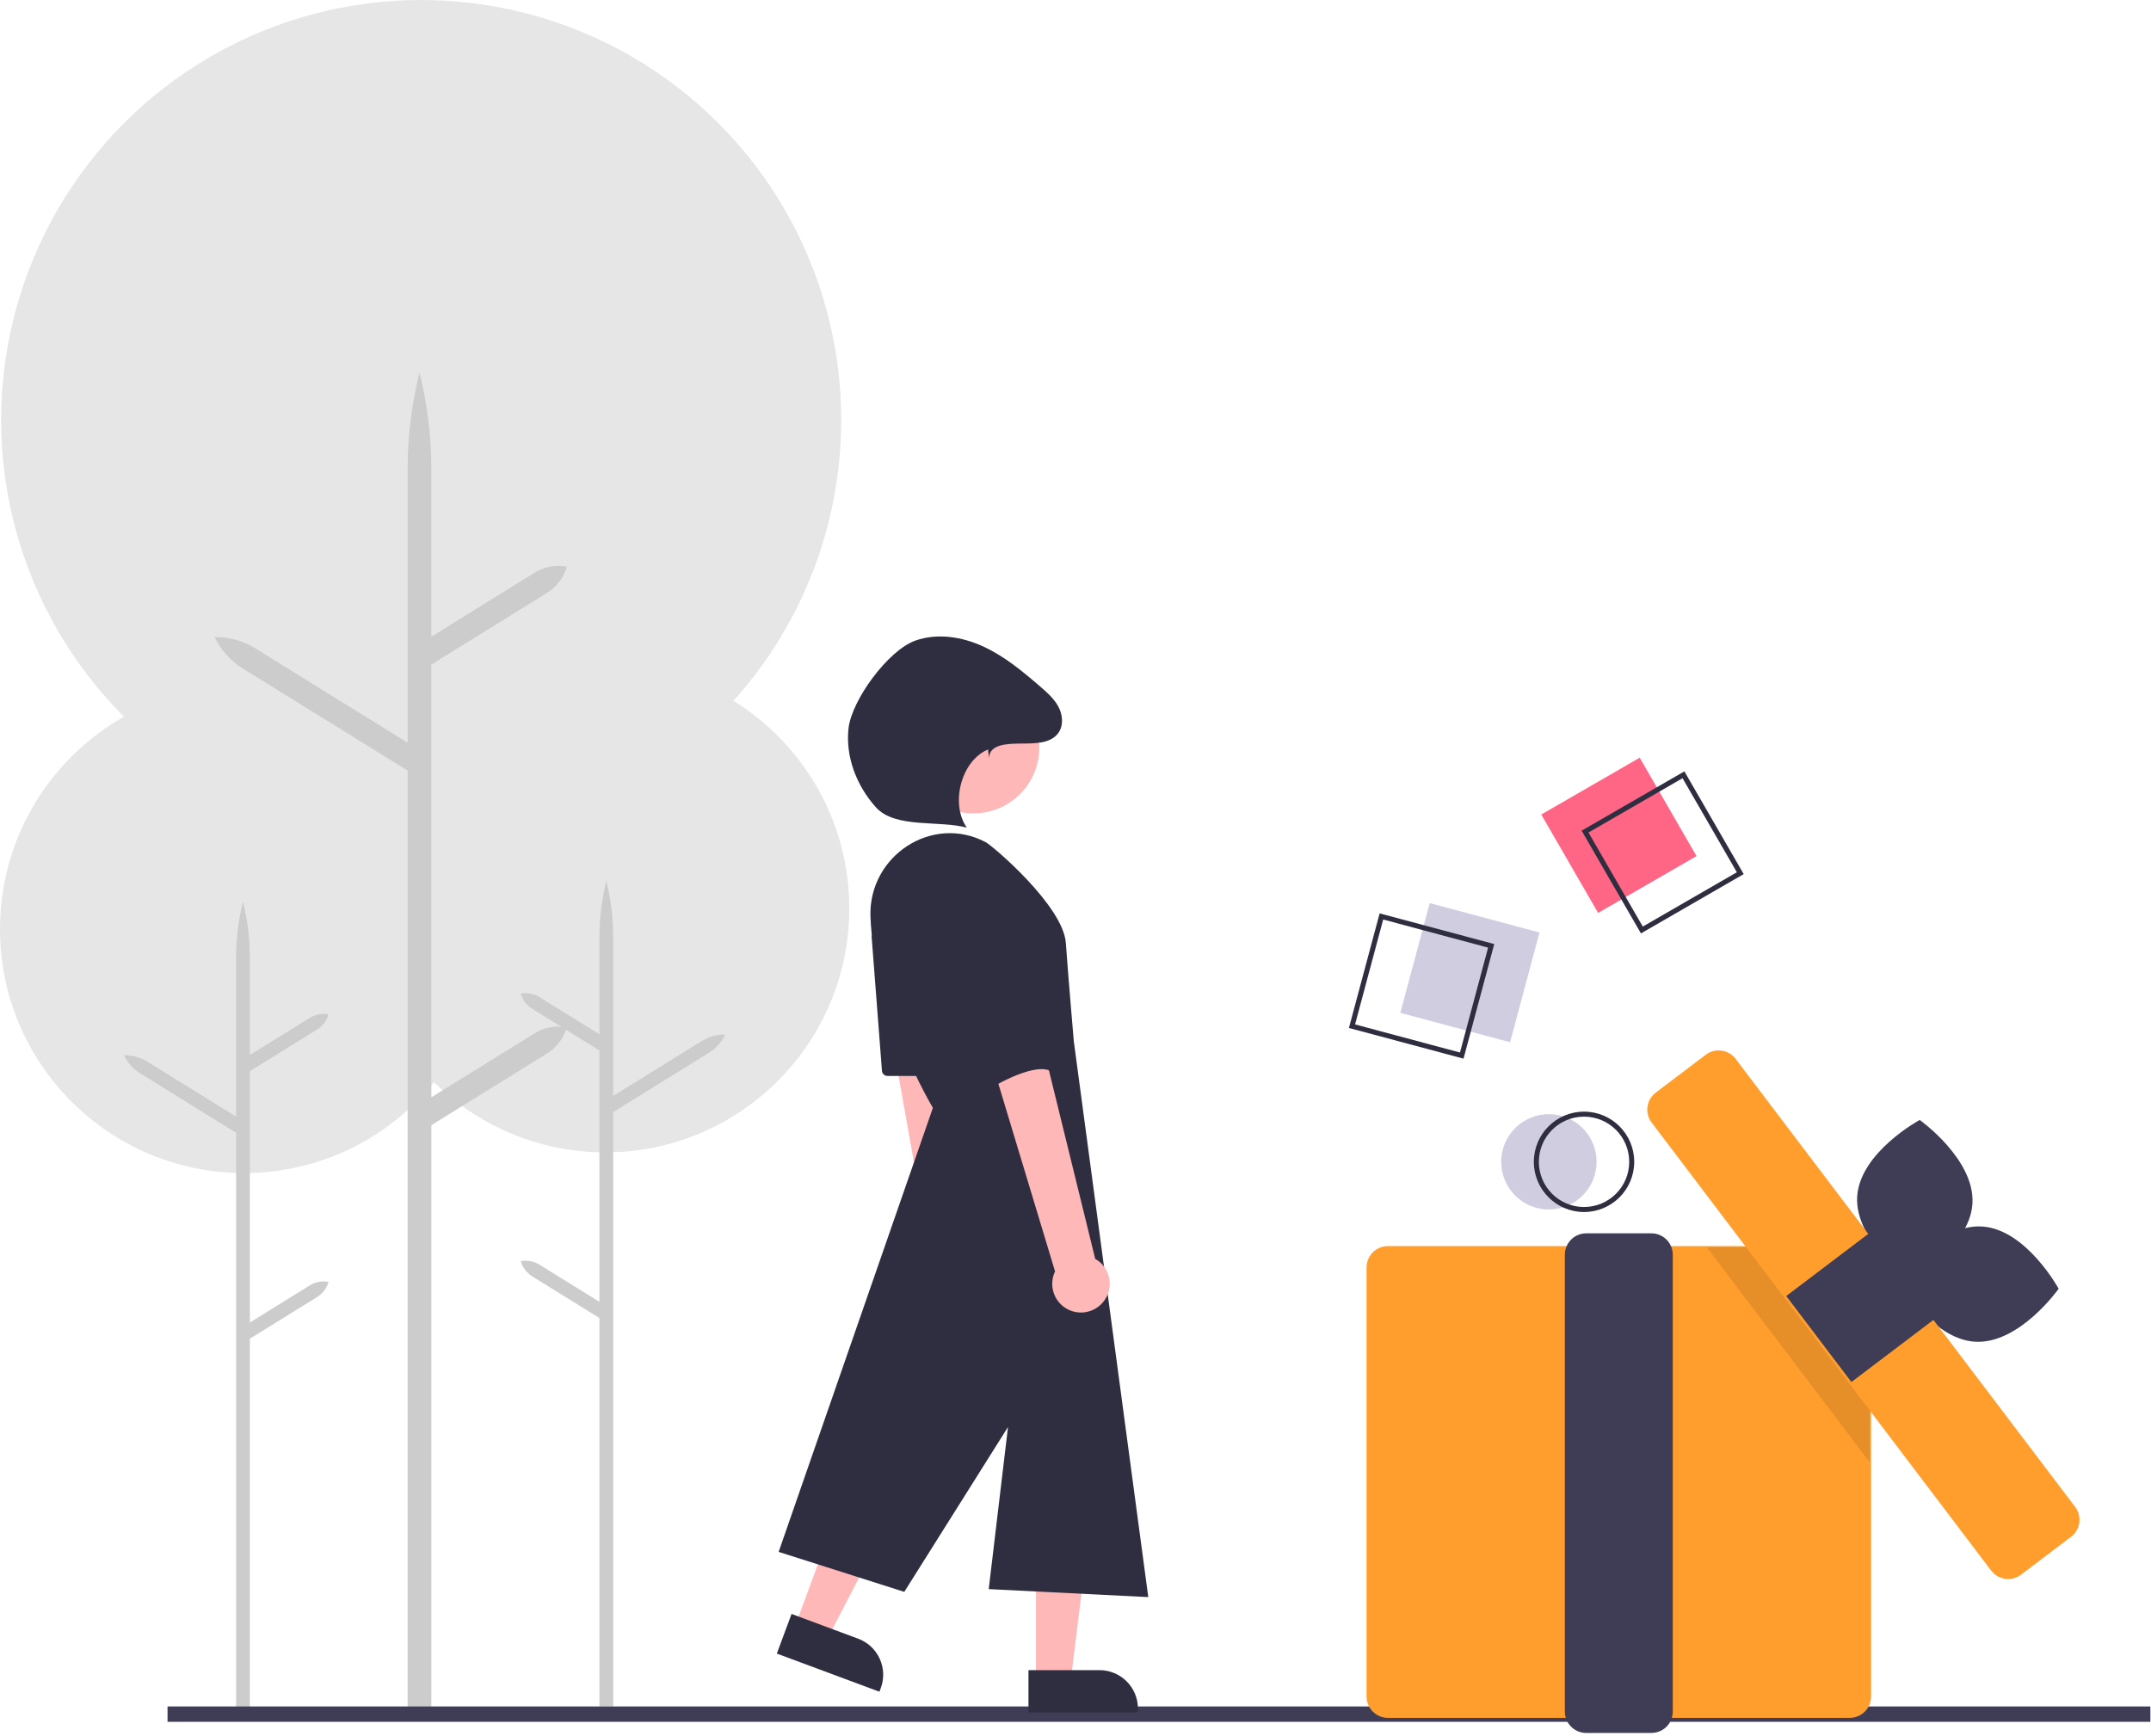 <?xml version="1.0" encoding="UTF-8"?>
<svg width="140px" height="113px" viewBox="0 0 140 113" version="1.1" xmlns="http://www.w3.org/2000/svg" xmlns:xlink="http://www.w3.org/1999/xlink">
    <title>Enter a Donation from an Individual</title>
    <g id="Getting-Started-Page---End-User" stroke="none" stroke-width="1" fill="none" fill-rule="evenodd">
        <g id="Getting-Started-Tab---End-User-Dec-2020" transform="translate(-186, -1965)" fill-rule="nonzero">
            <g id="Enter-a-Donation-from-an-Individual" transform="translate(186, 1965)">
                <circle id="Oval" fill="#E6E6E6" cx="39.397" cy="59.136" r="15.879"></circle>
                <path d="M35.107,82.323 L39.013,84.743 L39.013,68.382 L34.635,65.669 C34.273,65.445 34.008,65.093 33.894,64.683 L33.894,64.683 C34.312,64.603 34.745,64.683 35.107,64.907 L39.013,67.328 L39.013,60.984 C39.013,59.756 39.164,58.534 39.461,57.343 C39.759,58.534 39.909,59.756 39.909,60.984 L39.909,71.339 L45.672,67.768 C46.132,67.483 46.664,67.336 47.206,67.345 C46.973,67.833 46.604,68.245 46.144,68.53 L39.909,72.393 L39.909,111.085 L39.013,111.085 L39.013,85.798 L34.635,83.085 C34.273,82.86 34.008,82.508 33.894,82.098 L33.894,82.098 C34.312,82.018 34.745,82.099 35.107,82.323 Z" id="Path" fill="#CCCCCC"></path>
                <circle id="Oval" fill="#E6E6E6" cx="15.879" cy="60.484" r="15.879"></circle>
                <path d="M20.169,83.671 L16.263,86.091 L16.263,69.731 L20.641,67.018 C21.003,66.793 21.267,66.441 21.382,66.031 L21.382,66.031 C20.964,65.951 20.531,66.031 20.169,66.256 L16.263,68.676 L16.263,62.332 C16.263,61.104 16.112,59.882 15.815,58.691 C15.517,59.882 15.366,61.104 15.366,62.332 L15.366,72.687 L9.604,69.116 C9.144,68.831 8.612,68.684 8.07,68.693 C8.303,69.181 8.672,69.593 9.132,69.878 L15.367,73.741 L15.367,111.171 L16.263,111.171 L16.263,87.146 L20.641,84.433 C21.003,84.209 21.267,83.857 21.382,83.446 L21.382,83.446 C20.964,83.367 20.531,83.447 20.169,83.671 Z" id="Path" fill="#CCCCCC"></path>
                <circle id="Oval" fill="#E6E6E6" cx="27.413" cy="27.339" r="27.339"></circle>
                <path d="M34.8,67.262 L28.075,71.429 L28.075,43.26 L35.613,38.589 C36.236,38.202 36.691,37.596 36.889,36.89 L36.889,36.89 L36.889,36.89 C36.168,36.753 35.423,36.891 34.8,37.277 L28.075,41.444 L28.075,30.521 C28.075,28.408 27.816,26.302 27.303,24.252 C26.791,26.302 26.531,28.408 26.531,30.521 L26.531,48.349 L16.61,42.202 C15.818,41.711 14.901,41.458 13.969,41.473 C14.37,42.314 15.005,43.023 15.797,43.513 L26.531,50.165 L26.531,111.231 L28.075,111.231 L28.075,73.244 L35.613,68.573 C36.236,68.187 36.691,67.581 36.889,66.875 L36.889,66.875 L36.889,66.875 C36.168,66.737 35.423,66.875 34.8,67.262 Z" id="Path" fill="#CCCCCC"></path>
                <rect id="Rectangle" fill="#3F3D56" x="10.904" y="111.085" width="129.055" height="1"></rect>
                <polygon id="Rectangle" fill="#FF6584" transform="translate(105.368, 54.376) rotate(-30) translate(-105.368, -54.376) " points="101.67 50.678 109.066 50.678 109.066 58.074 101.67 58.074"></polygon>
                <path d="M106.803,60.762 L102.942,54.074 L109.63,50.213 L113.491,56.901 L106.803,60.762 Z M103.388,54.194 L106.923,60.316 L113.045,56.781 L109.51,50.659 L103.388,54.194 Z" id="Shape" fill="#2F2E41"></path>
                <circle id="Oval" fill="#D0CDE1" cx="100.811" cy="75.631" r="3.104"></circle>
                <path d="M103.098,78.898 C101.294,78.898 99.831,77.435 99.831,75.631 C99.831,73.826 101.294,72.364 103.098,72.364 C104.903,72.364 106.365,73.826 106.365,75.631 C106.365,77.435 104.903,78.898 103.098,78.898 L103.098,78.898 Z M103.098,72.69 C101.474,72.69 100.158,74.007 100.158,75.631 C100.158,77.255 101.474,78.571 103.098,78.571 C104.722,78.571 106.039,77.255 106.039,75.631 C106.039,74.007 104.722,72.69 103.098,72.69 L103.098,72.69 Z" id="Shape" fill="#2F2E41"></path>
                <path d="M120.392,111.828 L90.334,111.828 C89.567,111.827 88.946,111.206 88.945,110.44 L88.945,82.505 C88.946,81.739 89.567,81.117 90.334,81.116 L120.392,81.116 C121.158,81.117 121.78,81.739 121.78,82.505 L121.78,110.44 C121.78,111.206 121.158,111.827 120.392,111.828 Z" id="Path" fill="#FF9E2D"></path>
                <path d="M107.486,112.809 L103.239,112.809 C102.472,112.808 101.851,112.187 101.85,111.421 L101.85,81.675 C101.851,80.909 102.472,80.287 103.239,80.287 L107.486,80.287 C108.253,80.287 108.874,80.909 108.875,81.675 L108.875,111.421 C108.874,112.187 108.253,112.808 107.486,112.809 L107.486,112.809 Z" id="Path" fill="#3F3D56"></path>
                <path d="M128.378,78.351 C128.202,81.233 124.31,83.341 124.31,83.341 C124.31,83.341 120.702,80.776 120.877,77.894 C121.053,75.012 124.946,72.905 124.946,72.905 C124.946,72.905 128.554,75.47 128.378,78.351 Z" id="Path" fill="#3F3D56"></path>
                <path d="M128.554,87.342 C125.672,87.176 123.552,83.29 123.552,83.29 C123.552,83.29 126.106,79.674 128.988,79.84 C131.87,80.007 133.99,83.893 133.99,83.893 C133.99,83.893 131.437,87.509 128.554,87.342 Z" id="Path" fill="#3F3D56"></path>
                <polygon id="Path" fill="#000000" opacity="0.1" points="121.699 84.534 121.699 95.198 111.092 81.198 119.172 81.198"></polygon>
                <path d="M130.704,102.789 C130.268,102.79 129.858,102.586 129.595,102.239 L107.497,73.073 C107.274,72.779 107.178,72.409 107.228,72.045 C107.278,71.68 107.471,71.35 107.765,71.127 L111.02,68.661 C111.314,68.439 111.683,68.342 112.048,68.392 C112.413,68.443 112.743,68.636 112.965,68.929 L135.064,98.096 C135.286,98.389 135.383,98.759 135.333,99.124 C135.282,99.489 135.089,99.819 134.796,100.041 L131.54,102.507 C131.3,102.69 131.006,102.789 130.704,102.789 L130.704,102.789 Z" id="Path" fill="#FF9E2D"></path>
                <polygon id="Rectangle" fill="#3F3D56" transform="translate(121.18, 85.046) rotate(-37.15) translate(-121.18, -85.046) " points="117.667 81.533 124.692 81.533 124.692 88.558 117.667 88.558"></polygon>
                <polygon id="Rectangle" fill="#D0CDE1" transform="translate(95.671, 63.318) rotate(-75) translate(-95.671, -63.318) " points="91.973 59.62 99.369 59.62 99.369 67.016 91.973 67.016"></polygon>
                <path d="M95.255,68.915 L87.796,66.917 L89.795,59.457 L97.254,61.456 L95.255,68.915 Z M88.196,66.686 L95.024,68.515 L96.854,61.687 L90.026,59.857 L88.196,66.686 Z" id="Shape" fill="#2F2E41"></path>
                <path d="M63.833,86.254 C64.23,85.874 64.439,85.336 64.402,84.787 C64.365,84.238 64.087,83.734 63.643,83.409 L60.643,59.227 L56.767,60.38 L60.951,83.913 C60.445,84.714 60.617,85.766 61.352,86.364 C62.087,86.961 63.153,86.914 63.833,86.254 Z" id="Path" fill="#FFB8B8"></path>
                <polygon id="Path" fill="#FFB8B8" points="67.426 109.368 69.693 109.368 70.772 100.624 67.426 100.624"></polygon>
                <path d="M66.94,108.72 L74.065,108.72 L74.065,111.473 L69.441,111.473 C68.06,111.473 66.94,110.353 66.94,108.972 L66.94,108.72 L66.94,108.72 Z" id="Path" fill="#2F2E41" transform="translate(70.502, 110.097) rotate(-180) translate(-70.502, -110.097) "></path>
                <polygon id="Path" fill="#FFB8B8" points="51.749 105.837 53.874 106.628 57.934 98.808 54.798 97.642"></polygon>
                <path d="M50.816,106.216 L57.941,106.216 L57.941,108.969 L53.317,108.969 C51.936,108.969 50.816,107.849 50.816,106.468 L50.816,106.216 L50.816,106.216 Z" id="Path" fill="#2F2E41" transform="translate(54.379, 107.593) rotate(-159.596) translate(-54.379, -107.593) "></path>
                <circle id="Oval" fill="#FFB8B8" cx="63.359" cy="48.663" r="4.286"></circle>
                <path d="M56.655,59.664 C56.52,55.716 60.67,52.977 64.161,54.826 C64.606,55.061 69.199,58.963 69.372,61.386 C69.545,63.81 69.891,67.791 69.891,67.791 L74.737,103.966 L64.352,103.446 L65.607,92.893 L58.856,103.625 L50.679,101.023 L60.718,72.118 C60.718,72.118 56.858,65.647 56.655,59.664 Z" id="Path" fill="#2F2E41"></path>
                <path d="M56.736,61.039 L57.403,69.708 C57.418,69.896 57.574,70.041 57.763,70.041 L60.697,70.041 C60.817,70.041 60.93,69.981 60.997,69.88 C61.063,69.78 61.076,69.653 61.03,69.542 L57.429,60.873 C57.361,60.709 57.184,60.619 57.012,60.661 C56.84,60.702 56.723,60.862 56.736,61.039 Z" id="Path" fill="#2F2E41"></path>
                <path d="M71.805,84.752 C72.155,84.328 72.299,83.77 72.198,83.229 C72.098,82.688 71.762,82.219 71.283,81.949 L65.474,58.284 L61.759,59.882 L68.669,82.764 C68.26,83.619 68.554,84.644 69.354,85.151 C70.154,85.658 71.207,85.487 71.805,84.752 L71.805,84.752 Z" id="Path" fill="#FFB8B8"></path>
                <path d="M62.275,56.194 C62.275,56.194 61.064,58.617 62.275,62.944 C63.487,67.271 64.352,70.906 64.352,70.906 C64.352,70.906 67.122,69.175 68.333,69.695 C69.545,70.214 66.417,58.159 66.417,58.159 C66.417,58.159 64.525,54.117 62.275,56.194 Z" id="Path" fill="#2F2E41"></path>
                <path d="M64.365,49.332 C64.423,48.443 65.545,48.412 66.436,48.404 C67.327,48.395 68.393,48.427 68.897,47.692 C69.23,47.207 69.167,46.532 68.891,46.012 C68.616,45.491 68.163,45.09 67.718,44.705 C66.567,43.71 65.382,42.724 64.001,42.087 C62.62,41.45 61.002,41.193 59.569,41.704 C57.81,42.332 55.431,45.564 55.226,47.42 C55.021,49.277 55.763,51.17 57.014,52.557 C58.264,53.945 61.127,53.385 62.929,53.879 C61.834,52.328 62.556,49.512 64.31,48.788 L64.365,49.332 Z" id="Path" fill="#2F2E41"></path>
            </g>
        </g>
    </g>
</svg>